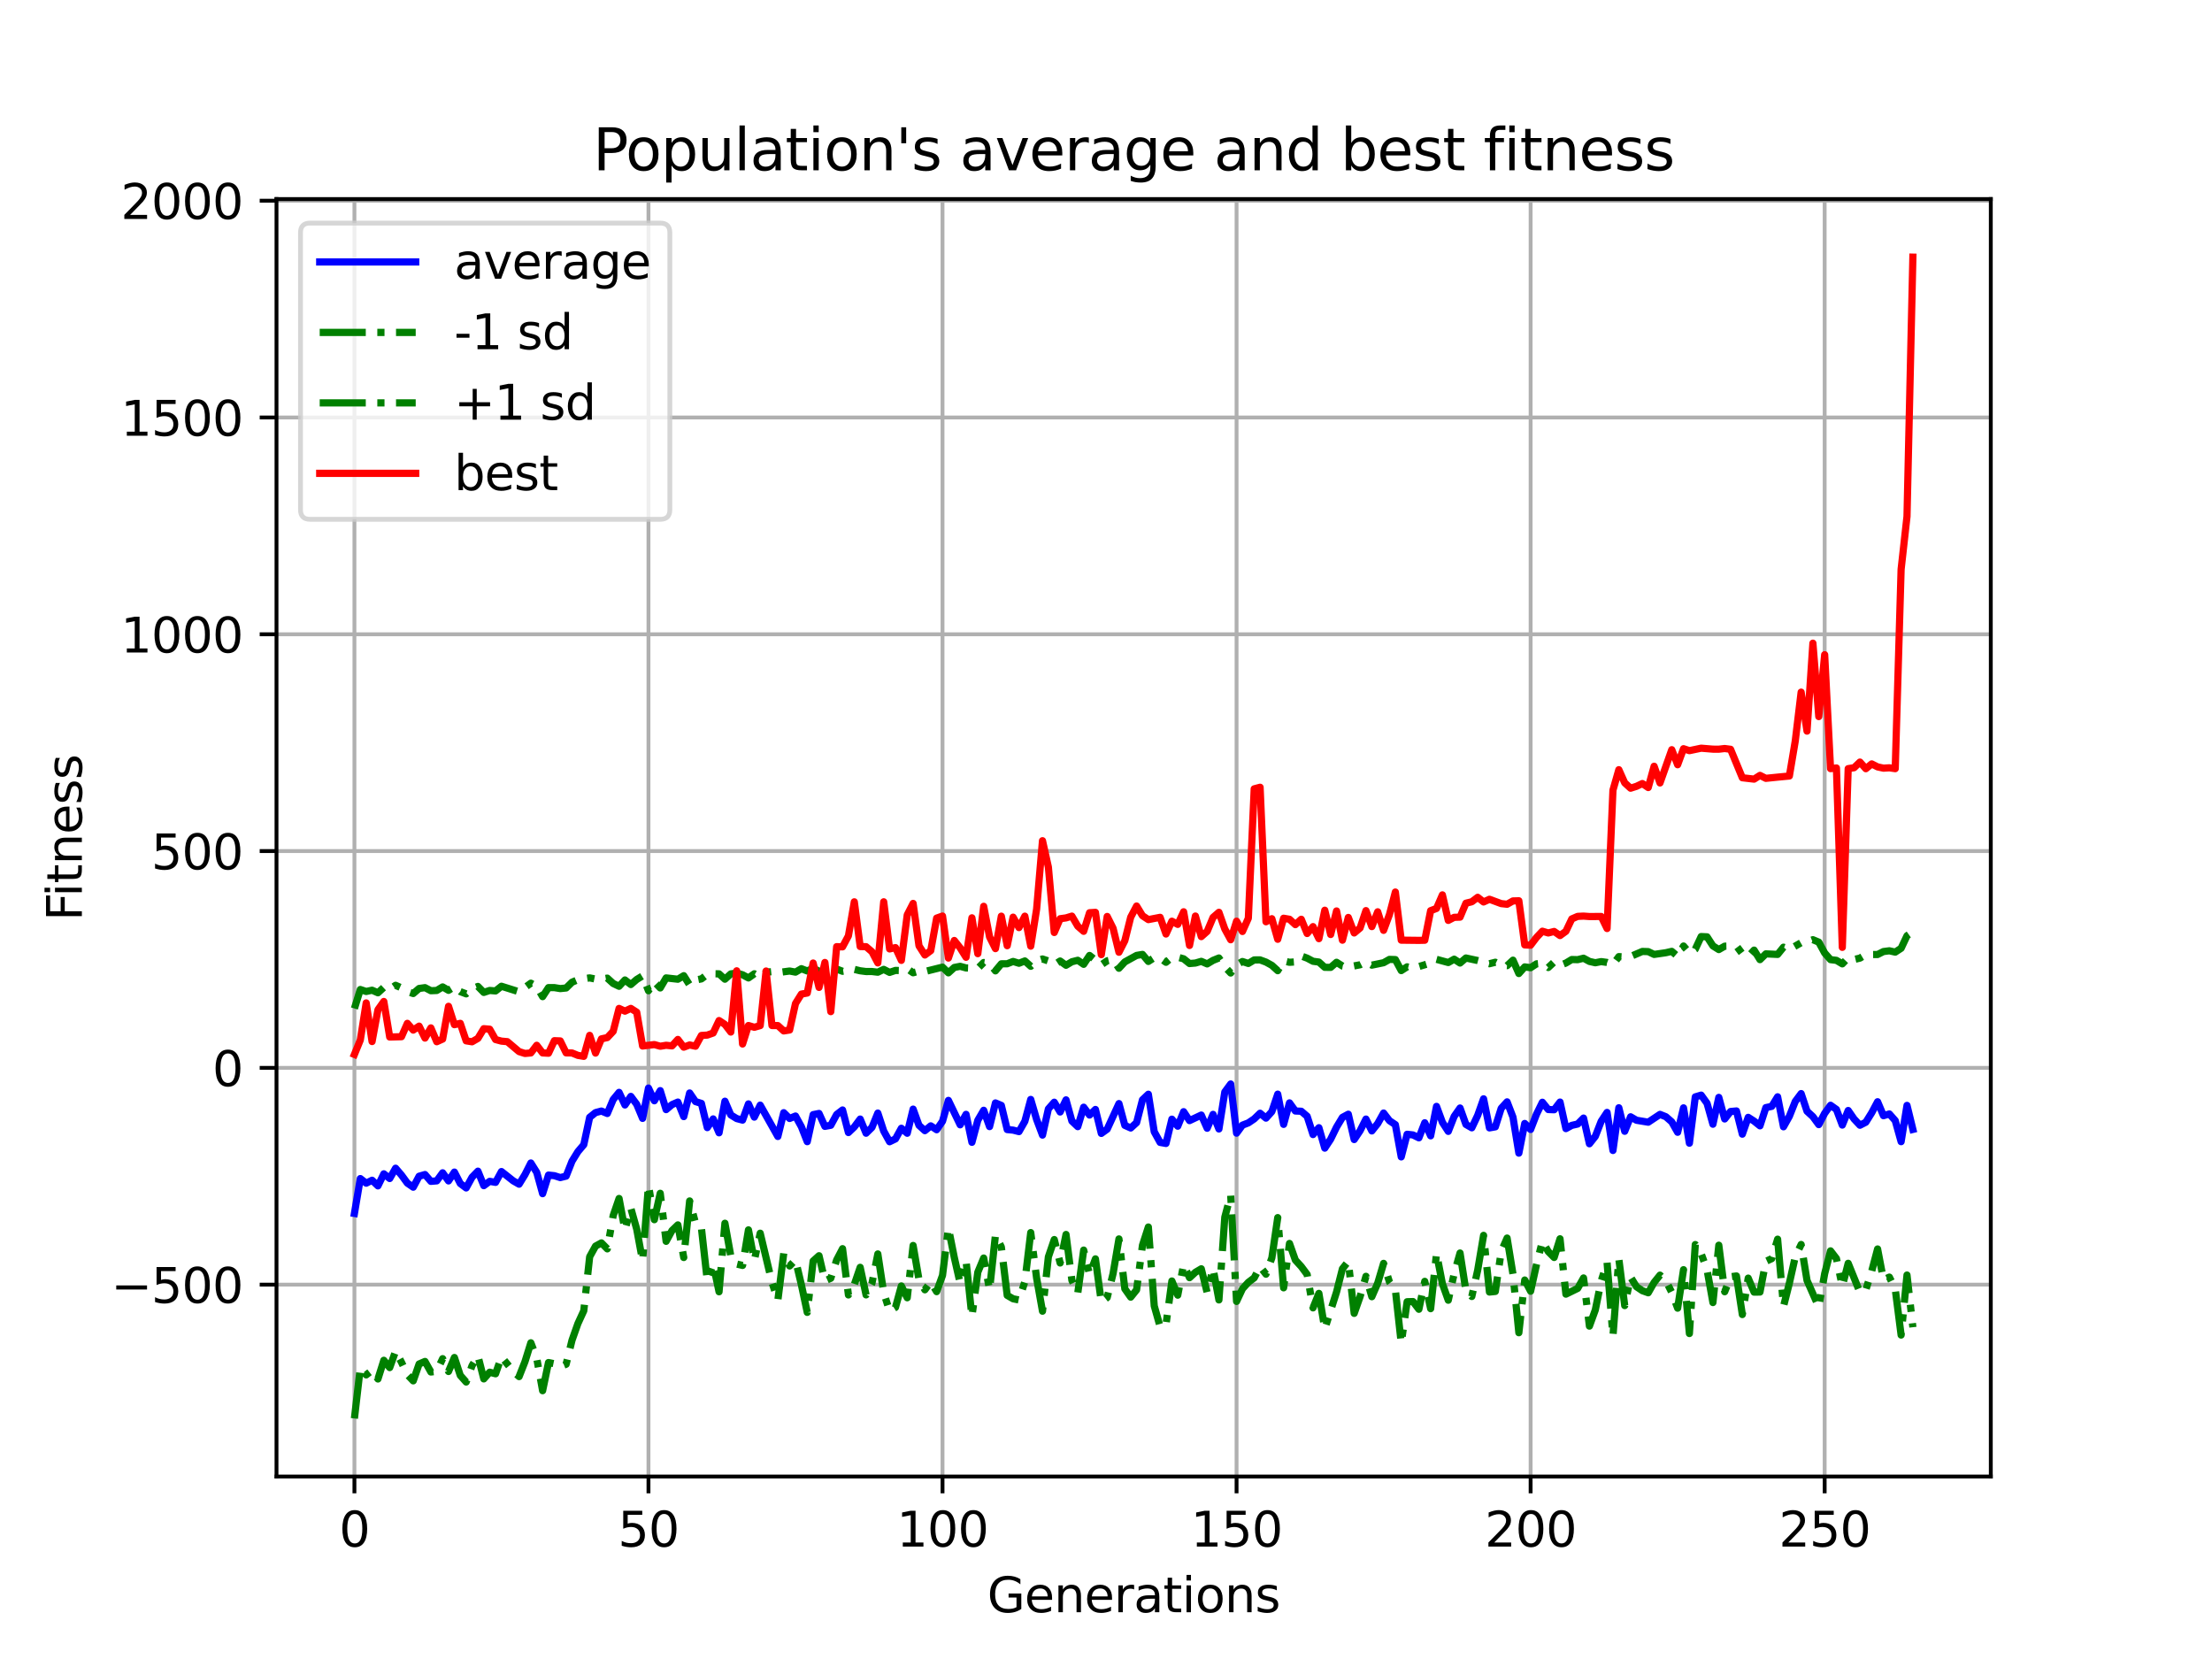 <?xml version="1.0" encoding="utf-8" standalone="no"?>
<!DOCTYPE svg PUBLIC "-//W3C//DTD SVG 1.1//EN"
  "http://www.w3.org/Graphics/SVG/1.1/DTD/svg11.dtd">
<svg height="345.6pt" version="1.1" viewBox="0 0 460.8 345.6" width="460.8pt" xmlns="http://www.w3.org/2000/svg" xmlns:xlink="http://www.w3.org/1999/xlink">
 <defs>
  <style type="text/css">*{stroke-linecap:butt;stroke-linejoin:round;}</style>
 </defs>
 <g id="figure_1">
  <g id="patch_1">
   <path d="M 0 345.6 
L 460.8 345.6 
L 460.8 0 
L 0 0 
z
" style="fill:#ffffff;"/>
  </g>
  <g id="axes_1">
   <g id="patch_2">
    <path d="M 57.6 307.584 
L 414.72 307.584 
L 414.72 41.472 
L 57.6 41.472 
z
" style="fill:#ffffff;"/>
   </g>
   <g id="matplotlib.axis_1">
    <g id="xtick_1">
     <g id="line2d_1">
      <path clip-path="url(#p2824f20b17)" d="M 73.833 307.584 
L 73.833 41.472 
" style="fill:none;stroke:#b0b0b0;stroke-linecap:square;stroke-width:0.8;"/>
     </g>
     <g id="line2d_2">
      <defs>
       <path d="M 0 0 
L 0 3.5 
" id="m025b36f9fd" style="stroke:#000000;stroke-width:0.8;"/>
      </defs>
      <g>
       <use style="stroke:#000000;stroke-width:0.8;" x="73.833" xlink:href="#m025b36f9fd" y="307.584"/>
      </g>
     </g>
     <g id="text_1">
      <!-- 0 -->
      <g transform="translate(70.651 322.182)scale(0.1 -0.1)">
       <defs>
        <path d="M 2034 4250 
Q 1547 4250 1301 3770 
Q 1056 3291 1056 2328 
Q 1056 1369 1301 889 
Q 1547 409 2034 409 
Q 2525 409 2770 889 
Q 3016 1369 3016 2328 
Q 3016 3291 2770 3770 
Q 2525 4250 2034 4250 
z
M 2034 4750 
Q 2819 4750 3233 4129 
Q 3647 3509 3647 2328 
Q 3647 1150 3233 529 
Q 2819 -91 2034 -91 
Q 1250 -91 836 529 
Q 422 1150 422 2328 
Q 422 3509 836 4129 
Q 1250 4750 2034 4750 
z
" id="DejaVuSans-30" transform="scale(0.016)"/>
       </defs>
       <use xlink:href="#DejaVuSans-30"/>
      </g>
     </g>
    </g>
    <g id="xtick_2">
     <g id="line2d_3">
      <path clip-path="url(#p2824f20b17)" d="M 135.088 307.584 
L 135.088 41.472 
" style="fill:none;stroke:#b0b0b0;stroke-linecap:square;stroke-width:0.8;"/>
     </g>
     <g id="line2d_4">
      <g>
       <use style="stroke:#000000;stroke-width:0.8;" x="135.088" xlink:href="#m025b36f9fd" y="307.584"/>
      </g>
     </g>
     <g id="text_2">
      <!-- 50 -->
      <g transform="translate(128.726 322.182)scale(0.1 -0.1)">
       <defs>
        <path d="M 691 4666 
L 3169 4666 
L 3169 4134 
L 1269 4134 
L 1269 2991 
Q 1406 3038 1543 3061 
Q 1681 3084 1819 3084 
Q 2600 3084 3056 2656 
Q 3513 2228 3513 1497 
Q 3513 744 3044 326 
Q 2575 -91 1722 -91 
Q 1428 -91 1123 -41 
Q 819 9 494 109 
L 494 744 
Q 775 591 1075 516 
Q 1375 441 1709 441 
Q 2250 441 2565 725 
Q 2881 1009 2881 1497 
Q 2881 1984 2565 2268 
Q 2250 2553 1709 2553 
Q 1456 2553 1204 2497 
Q 953 2441 691 2322 
L 691 4666 
z
" id="DejaVuSans-35" transform="scale(0.016)"/>
       </defs>
       <use xlink:href="#DejaVuSans-35"/>
       <use x="63.623" xlink:href="#DejaVuSans-30"/>
      </g>
     </g>
    </g>
    <g id="xtick_3">
     <g id="line2d_5">
      <path clip-path="url(#p2824f20b17)" d="M 196.344 307.584 
L 196.344 41.472 
" style="fill:none;stroke:#b0b0b0;stroke-linecap:square;stroke-width:0.8;"/>
     </g>
     <g id="line2d_6">
      <g>
       <use style="stroke:#000000;stroke-width:0.8;" x="196.344" xlink:href="#m025b36f9fd" y="307.584"/>
      </g>
     </g>
     <g id="text_3">
      <!-- 100 -->
      <g transform="translate(186.8 322.182)scale(0.1 -0.1)">
       <defs>
        <path d="M 794 531 
L 1825 531 
L 1825 4091 
L 703 3866 
L 703 4441 
L 1819 4666 
L 2450 4666 
L 2450 531 
L 3481 531 
L 3481 0 
L 794 0 
L 794 531 
z
" id="DejaVuSans-31" transform="scale(0.016)"/>
       </defs>
       <use xlink:href="#DejaVuSans-31"/>
       <use x="63.623" xlink:href="#DejaVuSans-30"/>
       <use x="127.246" xlink:href="#DejaVuSans-30"/>
      </g>
     </g>
    </g>
    <g id="xtick_4">
     <g id="line2d_7">
      <path clip-path="url(#p2824f20b17)" d="M 257.599 307.584 
L 257.599 41.472 
" style="fill:none;stroke:#b0b0b0;stroke-linecap:square;stroke-width:0.8;"/>
     </g>
     <g id="line2d_8">
      <g>
       <use style="stroke:#000000;stroke-width:0.8;" x="257.599" xlink:href="#m025b36f9fd" y="307.584"/>
      </g>
     </g>
     <g id="text_4">
      <!-- 150 -->
      <g transform="translate(248.056 322.182)scale(0.1 -0.1)">
       <use xlink:href="#DejaVuSans-31"/>
       <use x="63.623" xlink:href="#DejaVuSans-35"/>
       <use x="127.246" xlink:href="#DejaVuSans-30"/>
      </g>
     </g>
    </g>
    <g id="xtick_5">
     <g id="line2d_9">
      <path clip-path="url(#p2824f20b17)" d="M 318.855 307.584 
L 318.855 41.472 
" style="fill:none;stroke:#b0b0b0;stroke-linecap:square;stroke-width:0.8;"/>
     </g>
     <g id="line2d_10">
      <g>
       <use style="stroke:#000000;stroke-width:0.8;" x="318.855" xlink:href="#m025b36f9fd" y="307.584"/>
      </g>
     </g>
     <g id="text_5">
      <!-- 200 -->
      <g transform="translate(309.311 322.182)scale(0.1 -0.1)">
       <defs>
        <path d="M 1228 531 
L 3431 531 
L 3431 0 
L 469 0 
L 469 531 
Q 828 903 1448 1529 
Q 2069 2156 2228 2338 
Q 2531 2678 2651 2914 
Q 2772 3150 2772 3378 
Q 2772 3750 2511 3984 
Q 2250 4219 1831 4219 
Q 1534 4219 1204 4116 
Q 875 4013 500 3803 
L 500 4441 
Q 881 4594 1212 4672 
Q 1544 4750 1819 4750 
Q 2544 4750 2975 4387 
Q 3406 4025 3406 3419 
Q 3406 3131 3298 2873 
Q 3191 2616 2906 2266 
Q 2828 2175 2409 1742 
Q 1991 1309 1228 531 
z
" id="DejaVuSans-32" transform="scale(0.016)"/>
       </defs>
       <use xlink:href="#DejaVuSans-32"/>
       <use x="63.623" xlink:href="#DejaVuSans-30"/>
       <use x="127.246" xlink:href="#DejaVuSans-30"/>
      </g>
     </g>
    </g>
    <g id="xtick_6">
     <g id="line2d_11">
      <path clip-path="url(#p2824f20b17)" d="M 380.111 307.584 
L 380.111 41.472 
" style="fill:none;stroke:#b0b0b0;stroke-linecap:square;stroke-width:0.8;"/>
     </g>
     <g id="line2d_12">
      <g>
       <use style="stroke:#000000;stroke-width:0.8;" x="380.111" xlink:href="#m025b36f9fd" y="307.584"/>
      </g>
     </g>
     <g id="text_6">
      <!-- 250 -->
      <g transform="translate(370.567 322.182)scale(0.1 -0.1)">
       <use xlink:href="#DejaVuSans-32"/>
       <use x="63.623" xlink:href="#DejaVuSans-35"/>
       <use x="127.246" xlink:href="#DejaVuSans-30"/>
      </g>
     </g>
    </g>
    <g id="text_7">
     <!-- Generations -->
     <g transform="translate(205.662 335.861)scale(0.1 -0.1)">
      <defs>
       <path d="M 3809 666 
L 3809 1919 
L 2778 1919 
L 2778 2438 
L 4434 2438 
L 4434 434 
Q 4069 175 3628 42 
Q 3188 -91 2688 -91 
Q 1594 -91 976 548 
Q 359 1188 359 2328 
Q 359 3472 976 4111 
Q 1594 4750 2688 4750 
Q 3144 4750 3555 4637 
Q 3966 4525 4313 4306 
L 4313 3634 
Q 3963 3931 3569 4081 
Q 3175 4231 2741 4231 
Q 1884 4231 1454 3753 
Q 1025 3275 1025 2328 
Q 1025 1384 1454 906 
Q 1884 428 2741 428 
Q 3075 428 3337 486 
Q 3600 544 3809 666 
z
" id="DejaVuSans-47" transform="scale(0.016)"/>
       <path d="M 3597 1894 
L 3597 1613 
L 953 1613 
Q 991 1019 1311 708 
Q 1631 397 2203 397 
Q 2534 397 2845 478 
Q 3156 559 3463 722 
L 3463 178 
Q 3153 47 2828 -22 
Q 2503 -91 2169 -91 
Q 1331 -91 842 396 
Q 353 884 353 1716 
Q 353 2575 817 3079 
Q 1281 3584 2069 3584 
Q 2775 3584 3186 3129 
Q 3597 2675 3597 1894 
z
M 3022 2063 
Q 3016 2534 2758 2815 
Q 2500 3097 2075 3097 
Q 1594 3097 1305 2825 
Q 1016 2553 972 2059 
L 3022 2063 
z
" id="DejaVuSans-65" transform="scale(0.016)"/>
       <path d="M 3513 2113 
L 3513 0 
L 2938 0 
L 2938 2094 
Q 2938 2591 2744 2837 
Q 2550 3084 2163 3084 
Q 1697 3084 1428 2787 
Q 1159 2491 1159 1978 
L 1159 0 
L 581 0 
L 581 3500 
L 1159 3500 
L 1159 2956 
Q 1366 3272 1645 3428 
Q 1925 3584 2291 3584 
Q 2894 3584 3203 3211 
Q 3513 2838 3513 2113 
z
" id="DejaVuSans-6e" transform="scale(0.016)"/>
       <path d="M 2631 2963 
Q 2534 3019 2420 3045 
Q 2306 3072 2169 3072 
Q 1681 3072 1420 2755 
Q 1159 2438 1159 1844 
L 1159 0 
L 581 0 
L 581 3500 
L 1159 3500 
L 1159 2956 
Q 1341 3275 1631 3429 
Q 1922 3584 2338 3584 
Q 2397 3584 2469 3576 
Q 2541 3569 2628 3553 
L 2631 2963 
z
" id="DejaVuSans-72" transform="scale(0.016)"/>
       <path d="M 2194 1759 
Q 1497 1759 1228 1600 
Q 959 1441 959 1056 
Q 959 750 1161 570 
Q 1363 391 1709 391 
Q 2188 391 2477 730 
Q 2766 1069 2766 1631 
L 2766 1759 
L 2194 1759 
z
M 3341 1997 
L 3341 0 
L 2766 0 
L 2766 531 
Q 2569 213 2275 61 
Q 1981 -91 1556 -91 
Q 1019 -91 701 211 
Q 384 513 384 1019 
Q 384 1609 779 1909 
Q 1175 2209 1959 2209 
L 2766 2209 
L 2766 2266 
Q 2766 2663 2505 2880 
Q 2244 3097 1772 3097 
Q 1472 3097 1187 3025 
Q 903 2953 641 2809 
L 641 3341 
Q 956 3463 1253 3523 
Q 1550 3584 1831 3584 
Q 2591 3584 2966 3190 
Q 3341 2797 3341 1997 
z
" id="DejaVuSans-61" transform="scale(0.016)"/>
       <path d="M 1172 4494 
L 1172 3500 
L 2356 3500 
L 2356 3053 
L 1172 3053 
L 1172 1153 
Q 1172 725 1289 603 
Q 1406 481 1766 481 
L 2356 481 
L 2356 0 
L 1766 0 
Q 1100 0 847 248 
Q 594 497 594 1153 
L 594 3053 
L 172 3053 
L 172 3500 
L 594 3500 
L 594 4494 
L 1172 4494 
z
" id="DejaVuSans-74" transform="scale(0.016)"/>
       <path d="M 603 3500 
L 1178 3500 
L 1178 0 
L 603 0 
L 603 3500 
z
M 603 4863 
L 1178 4863 
L 1178 4134 
L 603 4134 
L 603 4863 
z
" id="DejaVuSans-69" transform="scale(0.016)"/>
       <path d="M 1959 3097 
Q 1497 3097 1228 2736 
Q 959 2375 959 1747 
Q 959 1119 1226 758 
Q 1494 397 1959 397 
Q 2419 397 2687 759 
Q 2956 1122 2956 1747 
Q 2956 2369 2687 2733 
Q 2419 3097 1959 3097 
z
M 1959 3584 
Q 2709 3584 3137 3096 
Q 3566 2609 3566 1747 
Q 3566 888 3137 398 
Q 2709 -91 1959 -91 
Q 1206 -91 779 398 
Q 353 888 353 1747 
Q 353 2609 779 3096 
Q 1206 3584 1959 3584 
z
" id="DejaVuSans-6f" transform="scale(0.016)"/>
       <path d="M 2834 3397 
L 2834 2853 
Q 2591 2978 2328 3040 
Q 2066 3103 1784 3103 
Q 1356 3103 1142 2972 
Q 928 2841 928 2578 
Q 928 2378 1081 2264 
Q 1234 2150 1697 2047 
L 1894 2003 
Q 2506 1872 2764 1633 
Q 3022 1394 3022 966 
Q 3022 478 2636 193 
Q 2250 -91 1575 -91 
Q 1294 -91 989 -36 
Q 684 19 347 128 
L 347 722 
Q 666 556 975 473 
Q 1284 391 1588 391 
Q 1994 391 2212 530 
Q 2431 669 2431 922 
Q 2431 1156 2273 1281 
Q 2116 1406 1581 1522 
L 1381 1569 
Q 847 1681 609 1914 
Q 372 2147 372 2553 
Q 372 3047 722 3315 
Q 1072 3584 1716 3584 
Q 2034 3584 2315 3537 
Q 2597 3491 2834 3397 
z
" id="DejaVuSans-73" transform="scale(0.016)"/>
      </defs>
      <use xlink:href="#DejaVuSans-47"/>
      <use x="77.49" xlink:href="#DejaVuSans-65"/>
      <use x="139.014" xlink:href="#DejaVuSans-6e"/>
      <use x="202.393" xlink:href="#DejaVuSans-65"/>
      <use x="263.916" xlink:href="#DejaVuSans-72"/>
      <use x="305.029" xlink:href="#DejaVuSans-61"/>
      <use x="366.309" xlink:href="#DejaVuSans-74"/>
      <use x="405.518" xlink:href="#DejaVuSans-69"/>
      <use x="433.301" xlink:href="#DejaVuSans-6f"/>
      <use x="494.482" xlink:href="#DejaVuSans-6e"/>
      <use x="557.861" xlink:href="#DejaVuSans-73"/>
     </g>
    </g>
   </g>
   <g id="matplotlib.axis_2">
    <g id="ytick_1">
     <g id="line2d_13">
      <path clip-path="url(#p2824f20b17)" d="M 57.6 267.613 
L 414.72 267.613 
" style="fill:none;stroke:#b0b0b0;stroke-linecap:square;stroke-width:0.8;"/>
     </g>
     <g id="line2d_14">
      <defs>
       <path d="M 0 0 
L -3.5 0 
" id="mfd33db4867" style="stroke:#000000;stroke-width:0.8;"/>
      </defs>
      <g>
       <use style="stroke:#000000;stroke-width:0.8;" x="57.6" xlink:href="#mfd33db4867" y="267.613"/>
      </g>
     </g>
     <g id="text_8">
      <!-- −500 -->
      <g transform="translate(23.133 271.413)scale(0.1 -0.1)">
       <defs>
        <path d="M 678 2272 
L 4684 2272 
L 4684 1741 
L 678 1741 
L 678 2272 
z
" id="DejaVuSans-2212" transform="scale(0.016)"/>
       </defs>
       <use xlink:href="#DejaVuSans-2212"/>
       <use x="83.789" xlink:href="#DejaVuSans-35"/>
       <use x="147.412" xlink:href="#DejaVuSans-30"/>
       <use x="211.035" xlink:href="#DejaVuSans-30"/>
      </g>
     </g>
    </g>
    <g id="ytick_2">
     <g id="line2d_15">
      <path clip-path="url(#p2824f20b17)" d="M 57.6 222.453 
L 414.72 222.453 
" style="fill:none;stroke:#b0b0b0;stroke-linecap:square;stroke-width:0.8;"/>
     </g>
     <g id="line2d_16">
      <g>
       <use style="stroke:#000000;stroke-width:0.8;" x="57.6" xlink:href="#mfd33db4867" y="222.453"/>
      </g>
     </g>
     <g id="text_9">
      <!-- 0 -->
      <g transform="translate(44.237 226.252)scale(0.1 -0.1)">
       <use xlink:href="#DejaVuSans-30"/>
      </g>
     </g>
    </g>
    <g id="ytick_3">
     <g id="line2d_17">
      <path clip-path="url(#p2824f20b17)" d="M 57.6 177.292 
L 414.72 177.292 
" style="fill:none;stroke:#b0b0b0;stroke-linecap:square;stroke-width:0.8;"/>
     </g>
     <g id="line2d_18">
      <g>
       <use style="stroke:#000000;stroke-width:0.8;" x="57.6" xlink:href="#mfd33db4867" y="177.292"/>
      </g>
     </g>
     <g id="text_10">
      <!-- 500 -->
      <g transform="translate(31.512 181.092)scale(0.1 -0.1)">
       <use xlink:href="#DejaVuSans-35"/>
       <use x="63.623" xlink:href="#DejaVuSans-30"/>
       <use x="127.246" xlink:href="#DejaVuSans-30"/>
      </g>
     </g>
    </g>
    <g id="ytick_4">
     <g id="line2d_19">
      <path clip-path="url(#p2824f20b17)" d="M 57.6 132.132 
L 414.72 132.132 
" style="fill:none;stroke:#b0b0b0;stroke-linecap:square;stroke-width:0.8;"/>
     </g>
     <g id="line2d_20">
      <g>
       <use style="stroke:#000000;stroke-width:0.8;" x="57.6" xlink:href="#mfd33db4867" y="132.132"/>
      </g>
     </g>
     <g id="text_11">
      <!-- 1000 -->
      <g transform="translate(25.15 135.931)scale(0.1 -0.1)">
       <use xlink:href="#DejaVuSans-31"/>
       <use x="63.623" xlink:href="#DejaVuSans-30"/>
       <use x="127.246" xlink:href="#DejaVuSans-30"/>
       <use x="190.869" xlink:href="#DejaVuSans-30"/>
      </g>
     </g>
    </g>
    <g id="ytick_5">
     <g id="line2d_21">
      <path clip-path="url(#p2824f20b17)" d="M 57.6 86.971 
L 414.72 86.971 
" style="fill:none;stroke:#b0b0b0;stroke-linecap:square;stroke-width:0.8;"/>
     </g>
     <g id="line2d_22">
      <g>
       <use style="stroke:#000000;stroke-width:0.8;" x="57.6" xlink:href="#mfd33db4867" y="86.971"/>
      </g>
     </g>
     <g id="text_12">
      <!-- 1500 -->
      <g transform="translate(25.15 90.77)scale(0.1 -0.1)">
       <use xlink:href="#DejaVuSans-31"/>
       <use x="63.623" xlink:href="#DejaVuSans-35"/>
       <use x="127.246" xlink:href="#DejaVuSans-30"/>
       <use x="190.869" xlink:href="#DejaVuSans-30"/>
      </g>
     </g>
    </g>
    <g id="ytick_6">
     <g id="line2d_23">
      <path clip-path="url(#p2824f20b17)" d="M 57.6 41.811 
L 414.72 41.811 
" style="fill:none;stroke:#b0b0b0;stroke-linecap:square;stroke-width:0.8;"/>
     </g>
     <g id="line2d_24">
      <g>
       <use style="stroke:#000000;stroke-width:0.8;" x="57.6" xlink:href="#mfd33db4867" y="41.811"/>
      </g>
     </g>
     <g id="text_13">
      <!-- 2000 -->
      <g transform="translate(25.15 45.61)scale(0.1 -0.1)">
       <use xlink:href="#DejaVuSans-32"/>
       <use x="63.623" xlink:href="#DejaVuSans-30"/>
       <use x="127.246" xlink:href="#DejaVuSans-30"/>
       <use x="190.869" xlink:href="#DejaVuSans-30"/>
      </g>
     </g>
    </g>
    <g id="text_14">
     <!-- Fitness -->
     <g transform="translate(17.053 191.845)rotate(-90)scale(0.1 -0.1)">
      <defs>
       <path d="M 628 4666 
L 3309 4666 
L 3309 4134 
L 1259 4134 
L 1259 2759 
L 3109 2759 
L 3109 2228 
L 1259 2228 
L 1259 0 
L 628 0 
L 628 4666 
z
" id="DejaVuSans-46" transform="scale(0.016)"/>
      </defs>
      <use xlink:href="#DejaVuSans-46"/>
      <use x="50.27" xlink:href="#DejaVuSans-69"/>
      <use x="78.053" xlink:href="#DejaVuSans-74"/>
      <use x="117.262" xlink:href="#DejaVuSans-6e"/>
      <use x="180.641" xlink:href="#DejaVuSans-65"/>
      <use x="242.164" xlink:href="#DejaVuSans-73"/>
      <use x="294.264" xlink:href="#DejaVuSans-73"/>
     </g>
    </g>
   </g>
   <g id="line2d_25">
    <path clip-path="url(#p2824f20b17)" d="M 73.833 252.788 
L 75.058 245.517 
L 76.283 246.479 
L 77.508 245.868 
L 78.733 247.041 
L 79.958 244.53 
L 81.183 245.507 
L 82.409 243.362 
L 83.634 244.79 
L 84.859 246.465 
L 86.084 247.314 
L 87.309 245.03 
L 88.534 244.679 
L 89.759 246.099 
L 90.984 245.996 
L 92.209 244.314 
L 93.435 246.006 
L 94.66 244.166 
L 95.885 246.548 
L 97.11 247.47 
L 98.335 245.239 
L 99.56 243.978 
L 100.785 246.995 
L 102.01 246.093 
L 103.235 246.308 
L 104.461 244.055 
L 106.911 245.991 
L 108.136 246.689 
L 109.361 244.693 
L 110.586 242.271 
L 111.811 244.227 
L 113.036 248.663 
L 114.261 244.79 
L 115.487 244.919 
L 116.712 245.312 
L 117.937 245.006 
L 119.162 241.899 
L 120.387 239.909 
L 121.612 238.459 
L 122.837 232.758 
L 124.062 231.773 
L 125.287 231.452 
L 126.513 231.962 
L 127.738 229.053 
L 128.963 227.562 
L 130.188 230.188 
L 131.413 228.4 
L 132.638 230.045 
L 133.863 232.981 
L 135.088 226.663 
L 136.313 229.31 
L 137.539 227.197 
L 138.764 231.153 
L 139.989 230.116 
L 141.214 229.58 
L 142.439 232.609 
L 143.664 227.687 
L 144.889 229.48 
L 146.114 229.858 
L 147.339 234.902 
L 148.565 233.09 
L 149.79 235.986 
L 151.015 229.405 
L 152.24 232.261 
L 153.465 233.018 
L 154.69 233.338 
L 155.915 229.963 
L 157.14 232.717 
L 158.365 230.222 
L 162.041 236.748 
L 163.266 231.792 
L 164.491 233.002 
L 165.716 232.489 
L 166.941 234.717 
L 168.166 237.831 
L 169.391 232.203 
L 170.617 231.952 
L 171.842 234.643 
L 173.067 234.418 
L 174.292 232.168 
L 175.517 231.227 
L 176.742 235.93 
L 177.967 234.762 
L 179.192 233.12 
L 180.417 236.07 
L 181.643 234.864 
L 182.868 231.873 
L 184.093 235.62 
L 185.318 237.845 
L 186.543 237.256 
L 187.768 235.038 
L 188.993 236.076 
L 190.218 231.051 
L 191.443 234.43 
L 192.669 235.537 
L 193.894 234.536 
L 195.119 235.343 
L 196.344 233.576 
L 197.569 229.232 
L 200.019 234.32 
L 201.244 232.14 
L 202.469 237.964 
L 203.695 233.378 
L 204.92 231.292 
L 206.145 234.691 
L 207.37 229.762 
L 208.595 230.276 
L 209.82 235.309 
L 211.045 235.424 
L 212.27 235.736 
L 213.495 233.59 
L 214.721 229.032 
L 215.946 233.212 
L 217.171 236.461 
L 218.396 231.001 
L 219.621 229.614 
L 220.846 231.649 
L 222.071 229.123 
L 223.296 233.537 
L 224.521 234.7 
L 225.747 230.65 
L 226.972 232.289 
L 228.197 231.12 
L 229.422 236.111 
L 230.647 235.226 
L 233.097 229.897 
L 234.322 234.433 
L 235.547 234.982 
L 236.773 233.863 
L 237.998 229.111 
L 239.223 227.947 
L 240.448 235.768 
L 241.673 237.985 
L 242.898 238.202 
L 244.123 233.143 
L 245.348 234.61 
L 246.573 231.584 
L 247.799 233.445 
L 250.249 232.288 
L 251.474 235.034 
L 252.699 232.144 
L 253.924 235.184 
L 255.149 227.48 
L 256.374 225.816 
L 257.599 236.06 
L 258.825 234.389 
L 260.05 233.918 
L 261.275 233.086 
L 262.5 231.906 
L 263.725 232.928 
L 264.95 231.571 
L 266.175 227.931 
L 267.4 234.227 
L 268.625 229.748 
L 269.851 231.441 
L 271.076 231.493 
L 272.301 232.543 
L 273.526 236.352 
L 274.751 234.924 
L 275.976 239.176 
L 277.201 237.313 
L 278.426 234.801 
L 279.651 232.772 
L 280.877 232.111 
L 282.102 237.388 
L 283.327 235.555 
L 284.552 233.123 
L 285.777 235.593 
L 287.002 234.056 
L 288.227 231.866 
L 289.452 233.462 
L 290.677 234.281 
L 291.903 241.001 
L 293.128 236.289 
L 294.353 236.429 
L 295.578 237.033 
L 296.803 233.893 
L 298.028 236.615 
L 299.253 230.479 
L 300.478 233.801 
L 301.703 235.687 
L 302.929 232.567 
L 304.154 230.82 
L 305.379 234.24 
L 306.604 234.944 
L 307.829 232.349 
L 309.054 228.904 
L 310.279 234.959 
L 311.504 234.742 
L 312.729 230.879 
L 313.955 229.536 
L 315.18 232.725 
L 316.405 240.217 
L 317.63 234.038 
L 318.855 235.287 
L 320.08 232.116 
L 321.305 229.619 
L 322.53 231.135 
L 323.755 231.181 
L 324.981 229.581 
L 326.206 235.108 
L 327.431 234.434 
L 328.656 234.157 
L 329.881 232.918 
L 331.106 238.268 
L 332.331 236.723 
L 333.556 233.588 
L 334.781 231.737 
L 336.007 239.664 
L 337.232 230.769 
L 338.457 235.668 
L 339.682 232.65 
L 340.907 233.368 
L 343.357 233.774 
L 345.807 232.146 
L 347.033 232.635 
L 348.258 233.709 
L 349.483 235.875 
L 350.708 230.787 
L 351.933 238.147 
L 353.158 228.499 
L 354.383 228.135 
L 355.608 229.834 
L 356.833 234.195 
L 358.059 228.607 
L 359.284 233.101 
L 360.509 231.545 
L 361.734 231.432 
L 362.959 236.266 
L 364.184 232.762 
L 365.409 233.55 
L 366.634 234.533 
L 367.859 230.738 
L 369.085 230.479 
L 370.31 228.484 
L 371.535 234.734 
L 372.76 232.543 
L 373.985 229.455 
L 375.21 227.814 
L 376.435 231.49 
L 377.66 232.616 
L 378.885 234.278 
L 380.111 231.925 
L 381.336 230.245 
L 382.561 231.117 
L 383.786 234.374 
L 385.011 231.337 
L 386.236 233.101 
L 387.461 234.408 
L 388.686 233.778 
L 389.911 231.81 
L 391.137 229.513 
L 392.362 232.418 
L 393.587 232.057 
L 394.812 233.44 
L 396.037 237.831 
L 397.262 230.275 
L 398.487 235.278 
L 398.487 235.278 
" style="fill:none;stroke:#0000ff;stroke-linecap:square;stroke-width:1.5;"/>
   </g>
   <g id="line2d_26">
    <path clip-path="url(#p2824f20b17)" d="M 73.833 295.488 
L 75.058 284.9 
L 76.283 286.414 
L 77.508 285.458 
L 78.733 287.267 
L 79.958 283.374 
L 81.183 284.897 
L 82.409 281.47 
L 83.634 283.783 
L 84.859 286.371 
L 86.084 287.658 
L 87.309 284.144 
L 88.534 283.614 
L 89.759 285.813 
L 90.984 285.66 
L 92.209 283.034 
L 93.435 285.706 
L 94.66 282.792 
L 95.885 286.525 
L 97.11 287.9 
L 98.335 284.493 
L 99.56 282.463 
L 100.785 287.251 
L 102.01 285.856 
L 103.235 286.184 
L 104.461 282.659 
L 106.911 285.658 
L 108.136 286.771 
L 109.361 283.662 
L 110.586 279.726 
L 111.811 282.95 
L 113.036 289.708 
L 114.261 283.842 
L 115.487 284.097 
L 116.712 284.683 
L 117.937 284.196 
L 119.162 279.187 
L 120.387 275.727 
L 121.612 273.056 
L 122.837 261.803 
L 124.062 259.59 
L 125.287 258.917 
L 126.513 260.162 
L 127.738 253.231 
L 128.963 249.663 
L 130.188 256.23 
L 131.413 251.702 
L 132.638 256.049 
L 133.863 262.674 
L 135.088 246.937 
L 136.313 254.087 
L 137.539 248.584 
L 138.764 258.59 
L 139.989 256.346 
L 141.214 255.168 
L 142.439 261.964 
L 143.664 250.178 
L 144.889 254.797 
L 146.114 255.793 
L 147.339 266.802 
L 148.565 263.327 
L 149.79 269.1 
L 151.015 254.824 
L 152.24 261.639 
L 153.465 263.322 
L 154.69 263.613 
L 155.915 256.205 
L 157.14 262.582 
L 158.365 256.899 
L 160.816 267.152 
L 162.041 270.885 
L 163.266 261.096 
L 164.491 263.724 
L 165.716 262.464 
L 166.941 267.639 
L 168.166 273.393 
L 169.391 262.697 
L 170.617 261.59 
L 171.842 266.83 
L 173.067 266.289 
L 174.292 262.467 
L 175.517 260.12 
L 176.742 269.762 
L 177.967 267.587 
L 179.192 264.007 
L 180.417 269.749 
L 181.643 267.343 
L 182.868 261.219 
L 184.093 269.301 
L 185.318 273.121 
L 186.543 272.358 
L 187.768 267.886 
L 188.993 270.347 
L 190.218 259.455 
L 191.443 266.564 
L 192.669 268.688 
L 193.894 267.029 
L 195.119 269.073 
L 196.344 265.682 
L 197.569 255.804 
L 198.794 261.939 
L 200.019 267.336 
L 201.244 262.641 
L 202.469 274.267 
L 203.695 265.023 
L 204.92 262.073 
L 206.145 268.686 
L 207.37 257.275 
L 208.595 259.771 
L 209.82 269.85 
L 211.045 270.56 
L 212.27 270.809 
L 213.495 266.994 
L 214.721 256.767 
L 215.946 266.257 
L 217.171 273.147 
L 218.396 261.82 
L 219.621 258.222 
L 220.846 263.104 
L 222.071 257.163 
L 223.296 266.722 
L 224.521 269.357 
L 225.747 260.415 
L 226.972 265.538 
L 228.197 262.245 
L 229.422 271.232 
L 230.647 270.301 
L 231.872 265.316 
L 233.097 258.089 
L 234.322 268.483 
L 235.547 270.219 
L 236.773 268.696 
L 237.998 259.402 
L 239.223 255.608 
L 240.448 272.038 
L 241.673 276.375 
L 242.898 275.941 
L 244.123 266.853 
L 245.348 269.807 
L 246.573 263.432 
L 247.799 266.167 
L 249.024 265.038 
L 250.249 264.312 
L 251.474 269.269 
L 252.699 264.224 
L 253.924 270.8 
L 255.149 253.558 
L 256.374 248.936 
L 257.599 271.109 
L 258.825 268.478 
L 260.05 267.129 
L 261.275 266.202 
L 262.5 263.846 
L 263.725 265.436 
L 264.95 262.044 
L 266.175 253.651 
L 267.4 268.276 
L 268.625 259.032 
L 269.851 262.501 
L 271.076 263.841 
L 272.301 265.486 
L 273.526 272.452 
L 274.751 269.435 
L 275.976 276.84 
L 278.426 269.142 
L 279.651 264.306 
L 280.877 262.77 
L 282.102 273.599 
L 283.327 270.126 
L 284.552 265.879 
L 285.777 270.129 
L 287.002 267.305 
L 288.227 263.181 
L 289.452 267.065 
L 290.677 268.665 
L 291.903 279.809 
L 293.128 271.172 
L 294.353 271.138 
L 295.578 272.744 
L 296.803 266.927 
L 298.028 272.621 
L 299.253 261.111 
L 300.478 267.428 
L 301.703 270.861 
L 302.929 265.32 
L 304.154 261.024 
L 305.379 268.912 
L 306.604 270.083 
L 307.829 264.6 
L 309.054 257.348 
L 310.279 269.155 
L 311.504 269.031 
L 312.729 260.714 
L 313.955 257.909 
L 315.18 265.428 
L 316.405 277.631 
L 317.63 266.652 
L 318.855 268.982 
L 320.08 263.444 
L 321.305 258.57 
L 322.53 260.722 
L 323.755 261.954 
L 324.981 258.06 
L 326.206 269.595 
L 328.656 268.398 
L 329.881 266.221 
L 331.106 276.256 
L 332.331 272.888 
L 333.556 266.856 
L 334.781 262.981 
L 336.007 278.373 
L 337.232 262.258 
L 338.457 271.977 
L 339.682 266.048 
L 340.907 268.047 
L 342.132 268.873 
L 343.357 269.308 
L 344.582 267.156 
L 345.807 265.634 
L 347.033 266.802 
L 348.258 269.233 
L 349.483 272.517 
L 350.708 264.5 
L 351.933 277.799 
L 353.158 259.262 
L 354.383 261.168 
L 355.608 264.511 
L 356.833 271.347 
L 358.059 259.398 
L 359.284 269.093 
L 360.509 265.972 
L 361.734 265.804 
L 362.959 273.843 
L 364.184 266.256 
L 365.409 269.173 
L 366.634 269.157 
L 367.859 262.769 
L 369.085 262.2 
L 370.31 258.144 
L 371.535 272.15 
L 372.76 267.301 
L 373.985 261.829 
L 375.21 259.248 
L 376.435 266.738 
L 378.885 272.289 
L 380.111 265.322 
L 381.336 260.579 
L 382.561 262.177 
L 383.786 267.958 
L 385.011 263.167 
L 387.461 269.223 
L 388.686 268.691 
L 389.911 264.802 
L 391.137 260.184 
L 392.362 266.611 
L 393.587 266.046 
L 394.812 268.536 
L 396.037 278.118 
L 397.262 265.614 
L 398.487 276.487 
L 398.487 276.487 
" style="fill:none;stroke:#008000;stroke-dasharray:9.6,2.4,1.5,2.4;stroke-dashoffset:0;stroke-width:1.5;"/>
   </g>
   <g id="line2d_27">
    <path clip-path="url(#p2824f20b17)" d="M 73.833 210.088 
L 75.058 206.133 
L 76.283 206.543 
L 77.508 206.278 
L 78.733 206.815 
L 79.958 205.687 
L 81.183 206.117 
L 82.409 205.253 
L 83.634 205.798 
L 84.859 206.559 
L 86.084 206.97 
L 87.309 205.916 
L 88.534 205.744 
L 89.759 206.386 
L 90.984 206.333 
L 92.209 205.593 
L 93.435 206.305 
L 94.66 205.54 
L 95.885 206.572 
L 97.11 207.039 
L 98.335 205.984 
L 99.56 205.493 
L 100.785 206.739 
L 102.01 206.331 
L 103.235 206.431 
L 104.461 205.451 
L 108.136 206.608 
L 110.586 204.817 
L 111.811 205.504 
L 113.036 207.618 
L 114.261 205.738 
L 115.487 205.74 
L 116.712 205.941 
L 117.937 205.816 
L 119.162 204.611 
L 120.387 204.091 
L 122.837 203.714 
L 124.062 203.956 
L 125.287 203.986 
L 126.513 203.762 
L 127.738 204.876 
L 128.963 205.461 
L 130.188 204.146 
L 131.413 205.097 
L 132.638 204.042 
L 133.863 203.289 
L 135.088 206.39 
L 136.313 204.532 
L 137.539 205.809 
L 138.764 203.717 
L 141.214 203.991 
L 142.439 203.254 
L 143.664 205.196 
L 144.889 204.162 
L 146.114 203.922 
L 147.339 203.002 
L 148.565 202.853 
L 149.79 202.871 
L 151.015 203.986 
L 152.24 202.882 
L 153.465 202.715 
L 154.69 203.064 
L 155.915 203.722 
L 157.14 202.853 
L 158.365 203.545 
L 159.591 202.542 
L 160.816 202.408 
L 162.041 202.611 
L 164.491 202.281 
L 165.716 202.514 
L 166.941 201.795 
L 168.166 202.268 
L 169.391 201.71 
L 170.617 202.313 
L 173.067 202.547 
L 174.292 201.87 
L 175.517 202.334 
L 177.967 201.936 
L 179.192 202.232 
L 180.417 202.39 
L 181.643 202.386 
L 182.868 202.528 
L 184.093 201.939 
L 185.318 202.568 
L 186.543 202.155 
L 187.768 202.189 
L 188.993 201.806 
L 190.218 202.646 
L 191.443 202.296 
L 192.669 202.386 
L 196.344 201.471 
L 197.569 202.661 
L 198.794 201.541 
L 200.019 201.303 
L 201.244 201.639 
L 203.695 201.733 
L 204.92 200.511 
L 206.145 200.695 
L 207.37 202.248 
L 208.595 200.781 
L 209.82 200.769 
L 211.045 200.288 
L 212.27 200.663 
L 213.495 200.185 
L 214.721 201.297 
L 215.946 200.167 
L 217.171 199.775 
L 218.396 200.183 
L 219.621 201.006 
L 220.846 200.195 
L 222.071 201.084 
L 223.296 200.352 
L 224.521 200.043 
L 225.747 200.885 
L 226.972 199.04 
L 229.422 200.991 
L 230.647 200.152 
L 231.872 199.865 
L 233.097 201.705 
L 234.322 200.382 
L 236.773 199.03 
L 237.998 198.82 
L 239.223 200.285 
L 240.448 199.497 
L 241.673 199.595 
L 242.898 200.464 
L 244.123 199.433 
L 245.348 199.413 
L 246.573 199.737 
L 247.799 200.722 
L 249.024 200.619 
L 250.249 200.264 
L 251.474 200.799 
L 252.699 200.064 
L 253.924 199.568 
L 255.149 201.401 
L 256.374 202.696 
L 257.599 201.012 
L 258.825 200.301 
L 260.05 200.706 
L 261.275 199.97 
L 262.5 199.967 
L 263.725 200.42 
L 264.95 201.097 
L 266.175 202.211 
L 267.4 200.177 
L 268.625 200.464 
L 269.851 200.38 
L 271.076 199.145 
L 272.301 199.601 
L 273.526 200.251 
L 274.751 200.414 
L 275.976 201.512 
L 277.201 201.524 
L 278.426 200.459 
L 279.651 201.238 
L 280.877 201.452 
L 283.327 200.983 
L 284.552 200.366 
L 285.777 201.057 
L 288.227 200.551 
L 289.452 199.858 
L 290.677 199.898 
L 291.903 202.194 
L 293.128 201.406 
L 294.353 201.72 
L 298.028 200.61 
L 299.253 199.847 
L 301.703 200.513 
L 302.929 199.815 
L 304.154 200.617 
L 305.379 199.569 
L 307.829 200.098 
L 310.279 200.763 
L 311.504 200.453 
L 312.729 201.044 
L 313.955 201.163 
L 315.18 200.022 
L 316.405 202.803 
L 317.63 201.424 
L 318.855 201.591 
L 320.08 200.788 
L 321.305 200.668 
L 322.53 201.549 
L 323.755 200.408 
L 324.981 201.102 
L 326.206 200.621 
L 327.431 199.884 
L 328.656 199.916 
L 329.881 199.616 
L 331.106 200.28 
L 332.331 200.559 
L 333.556 200.32 
L 334.781 200.492 
L 336.007 200.954 
L 337.232 199.281 
L 338.457 199.359 
L 339.682 199.252 
L 342.132 198.202 
L 343.357 198.24 
L 344.582 198.824 
L 347.033 198.469 
L 348.258 198.186 
L 349.483 199.234 
L 350.708 197.073 
L 351.933 198.495 
L 353.158 197.735 
L 354.383 195.102 
L 355.608 195.158 
L 356.833 197.044 
L 358.059 197.815 
L 359.284 197.108 
L 361.734 197.061 
L 362.959 198.69 
L 364.184 199.268 
L 365.409 197.926 
L 366.634 199.91 
L 367.859 198.706 
L 370.31 198.824 
L 371.535 197.317 
L 372.76 197.785 
L 375.21 196.381 
L 376.435 196.241 
L 377.66 195.754 
L 378.885 196.267 
L 380.111 198.528 
L 381.336 199.911 
L 382.561 200.057 
L 383.786 200.79 
L 385.011 199.507 
L 386.236 199.881 
L 387.461 199.592 
L 388.686 198.865 
L 391.137 198.841 
L 392.362 198.225 
L 393.587 198.068 
L 394.812 198.344 
L 396.037 197.544 
L 397.262 194.936 
L 398.487 194.069 
L 398.487 194.069 
" style="fill:none;stroke:#008000;stroke-dasharray:9.6,2.4,1.5,2.4;stroke-dashoffset:0;stroke-width:1.5;"/>
   </g>
   <g id="line2d_28">
    <path clip-path="url(#p2824f20b17)" d="M 73.833 219.658 
L 75.058 216.657 
L 76.283 208.928 
L 77.508 216.972 
L 78.733 210.345 
L 79.958 208.627 
L 81.183 216.031 
L 83.634 215.964 
L 84.859 213.183 
L 86.084 214.585 
L 87.309 213.764 
L 88.534 216.251 
L 89.759 214.131 
L 90.984 217.011 
L 92.209 216.458 
L 93.435 209.633 
L 94.66 213.458 
L 95.885 213.183 
L 97.11 216.825 
L 98.335 217.023 
L 99.56 216.315 
L 100.785 214.295 
L 102.01 214.402 
L 103.235 216.557 
L 104.461 216.886 
L 105.686 216.996 
L 108.136 219.068 
L 109.361 219.456 
L 110.586 219.346 
L 111.811 217.752 
L 113.036 219.342 
L 114.261 219.408 
L 115.487 216.795 
L 116.712 216.841 
L 117.937 219.332 
L 119.162 219.353 
L 120.387 219.855 
L 121.612 220.056 
L 122.837 215.685 
L 124.062 219.376 
L 125.287 216.414 
L 126.513 216.148 
L 127.738 214.845 
L 128.963 210.073 
L 130.188 210.645 
L 131.413 210.069 
L 132.638 210.859 
L 133.863 217.904 
L 136.313 217.601 
L 137.539 217.952 
L 138.764 217.75 
L 139.989 217.875 
L 141.214 216.532 
L 142.439 218.146 
L 143.664 217.682 
L 144.889 217.946 
L 146.114 215.705 
L 147.339 215.628 
L 148.565 215.193 
L 149.79 212.6 
L 151.015 213.4 
L 152.24 214.997 
L 153.465 202.237 
L 154.69 217.484 
L 155.915 213.63 
L 157.14 214.002 
L 158.365 213.65 
L 159.591 202.28 
L 160.816 213.633 
L 162.041 213.645 
L 163.266 214.76 
L 164.491 214.567 
L 165.716 209.051 
L 166.941 207.089 
L 168.166 206.867 
L 169.391 200.615 
L 170.617 205.696 
L 171.842 200.499 
L 173.067 210.744 
L 174.292 197.207 
L 175.517 197.246 
L 176.742 194.954 
L 177.967 187.863 
L 179.192 197.18 
L 180.417 197.212 
L 181.643 198.26 
L 182.868 200.59 
L 184.093 187.861 
L 185.318 197.679 
L 186.543 197.406 
L 187.768 200.063 
L 188.993 190.591 
L 190.218 188.197 
L 191.443 197.032 
L 192.669 198.944 
L 193.894 198.033 
L 195.119 191.26 
L 196.344 190.826 
L 197.569 199.583 
L 198.794 195.92 
L 200.019 197.465 
L 201.244 199.421 
L 202.469 191.197 
L 203.695 198.665 
L 204.92 188.801 
L 206.145 195.177 
L 207.37 197.614 
L 208.595 190.855 
L 209.82 197.008 
L 211.045 191.062 
L 212.27 193.236 
L 213.495 190.855 
L 214.721 197.1 
L 215.946 189.382 
L 217.171 175.136 
L 218.396 180.634 
L 219.621 194.255 
L 220.846 191.388 
L 222.071 191.217 
L 223.296 190.845 
L 224.521 192.941 
L 225.747 194.01 
L 226.972 190.138 
L 228.197 190.06 
L 229.422 198.871 
L 230.647 190.916 
L 231.872 193.368 
L 233.097 198.371 
L 234.322 195.964 
L 235.547 191.072 
L 236.773 188.743 
L 237.998 190.761 
L 239.223 191.572 
L 241.673 191.097 
L 242.898 194.572 
L 244.123 191.905 
L 245.348 192.565 
L 246.573 189.938 
L 247.799 196.956 
L 249.024 190.827 
L 250.249 195.115 
L 251.474 194.029 
L 252.699 191.115 
L 253.924 190.049 
L 255.149 193.519 
L 256.374 195.769 
L 257.599 191.9 
L 258.825 194.044 
L 260.05 191.286 
L 261.275 164.324 
L 262.5 164.001 
L 263.725 192.02 
L 264.95 191.383 
L 266.175 195.669 
L 267.4 191.287 
L 268.625 191.499 
L 269.851 192.622 
L 271.076 191.499 
L 272.301 194.467 
L 273.526 193.031 
L 274.751 195.541 
L 275.976 189.617 
L 277.201 194.676 
L 278.426 189.768 
L 279.651 195.857 
L 280.877 191.121 
L 282.102 194.352 
L 283.327 193.322 
L 284.552 189.698 
L 285.777 193.029 
L 287.002 189.945 
L 288.227 193.807 
L 289.452 190.503 
L 290.677 185.826 
L 291.903 195.853 
L 295.578 195.897 
L 296.803 195.869 
L 298.028 189.709 
L 299.253 189.245 
L 300.478 186.42 
L 301.703 191.737 
L 302.929 191.099 
L 304.154 191.058 
L 305.379 188.154 
L 306.604 187.854 
L 307.829 186.927 
L 309.054 187.895 
L 310.279 187.334 
L 312.729 188.237 
L 313.955 188.373 
L 315.18 187.682 
L 316.405 187.648 
L 317.63 196.841 
L 318.855 196.9 
L 320.08 195.288 
L 321.305 193.989 
L 322.53 194.354 
L 323.755 194.041 
L 324.981 194.897 
L 326.206 194.006 
L 327.431 191.43 
L 328.656 190.898 
L 329.881 190.842 
L 331.106 190.931 
L 333.556 190.919 
L 334.781 193.429 
L 336.007 164.614 
L 337.232 160.342 
L 338.457 163.081 
L 339.682 164.197 
L 340.907 163.806 
L 342.132 163.227 
L 343.357 164.058 
L 344.582 159.624 
L 345.807 163.102 
L 348.258 156.175 
L 349.483 159.307 
L 350.708 155.97 
L 351.933 156.373 
L 354.383 155.86 
L 356.833 156.063 
L 358.059 156.071 
L 359.284 155.929 
L 360.509 156.09 
L 362.959 162.02 
L 365.409 162.307 
L 366.634 161.528 
L 367.859 162.142 
L 370.31 161.892 
L 372.76 161.656 
L 373.985 154.366 
L 375.21 144.188 
L 376.435 152.305 
L 377.66 133.988 
L 378.885 149.274 
L 380.111 136.39 
L 381.336 160.121 
L 382.561 159.984 
L 383.786 197.353 
L 385.011 160.123 
L 386.236 159.93 
L 387.461 158.753 
L 388.686 160.134 
L 389.911 159.136 
L 391.137 159.758 
L 392.362 160.023 
L 393.587 159.948 
L 394.812 160.123 
L 396.037 118.601 
L 397.262 107.583 
L 398.487 53.568 
L 398.487 53.568 
" style="fill:none;stroke:#ff0000;stroke-linecap:square;stroke-width:1.5;"/>
   </g>
   <g id="patch_3">
    <path d="M 57.6 307.584 
L 57.6 41.472 
" style="fill:none;stroke:#000000;stroke-linecap:square;stroke-linejoin:miter;stroke-width:0.8;"/>
   </g>
   <g id="patch_4">
    <path d="M 414.72 307.584 
L 414.72 41.472 
" style="fill:none;stroke:#000000;stroke-linecap:square;stroke-linejoin:miter;stroke-width:0.8;"/>
   </g>
   <g id="patch_5">
    <path d="M 57.6 307.584 
L 414.72 307.584 
" style="fill:none;stroke:#000000;stroke-linecap:square;stroke-linejoin:miter;stroke-width:0.8;"/>
   </g>
   <g id="patch_6">
    <path d="M 57.6 41.472 
L 414.72 41.472 
" style="fill:none;stroke:#000000;stroke-linecap:square;stroke-linejoin:miter;stroke-width:0.8;"/>
   </g>
   <g id="text_15">
    <!-- Population's average and best fitness -->
    <g transform="translate(123.53 35.472)scale(0.12 -0.12)">
     <defs>
      <path d="M 1259 4147 
L 1259 2394 
L 2053 2394 
Q 2494 2394 2734 2622 
Q 2975 2850 2975 3272 
Q 2975 3691 2734 3919 
Q 2494 4147 2053 4147 
L 1259 4147 
z
M 628 4666 
L 2053 4666 
Q 2838 4666 3239 4311 
Q 3641 3956 3641 3272 
Q 3641 2581 3239 2228 
Q 2838 1875 2053 1875 
L 1259 1875 
L 1259 0 
L 628 0 
L 628 4666 
z
" id="DejaVuSans-50" transform="scale(0.016)"/>
      <path d="M 1159 525 
L 1159 -1331 
L 581 -1331 
L 581 3500 
L 1159 3500 
L 1159 2969 
Q 1341 3281 1617 3432 
Q 1894 3584 2278 3584 
Q 2916 3584 3314 3078 
Q 3713 2572 3713 1747 
Q 3713 922 3314 415 
Q 2916 -91 2278 -91 
Q 1894 -91 1617 61 
Q 1341 213 1159 525 
z
M 3116 1747 
Q 3116 2381 2855 2742 
Q 2594 3103 2138 3103 
Q 1681 3103 1420 2742 
Q 1159 2381 1159 1747 
Q 1159 1113 1420 752 
Q 1681 391 2138 391 
Q 2594 391 2855 752 
Q 3116 1113 3116 1747 
z
" id="DejaVuSans-70" transform="scale(0.016)"/>
      <path d="M 544 1381 
L 544 3500 
L 1119 3500 
L 1119 1403 
Q 1119 906 1312 657 
Q 1506 409 1894 409 
Q 2359 409 2629 706 
Q 2900 1003 2900 1516 
L 2900 3500 
L 3475 3500 
L 3475 0 
L 2900 0 
L 2900 538 
Q 2691 219 2414 64 
Q 2138 -91 1772 -91 
Q 1169 -91 856 284 
Q 544 659 544 1381 
z
M 1991 3584 
L 1991 3584 
z
" id="DejaVuSans-75" transform="scale(0.016)"/>
      <path d="M 603 4863 
L 1178 4863 
L 1178 0 
L 603 0 
L 603 4863 
z
" id="DejaVuSans-6c" transform="scale(0.016)"/>
      <path d="M 1147 4666 
L 1147 2931 
L 616 2931 
L 616 4666 
L 1147 4666 
z
" id="DejaVuSans-27" transform="scale(0.016)"/>
      <path id="DejaVuSans-20" transform="scale(0.016)"/>
      <path d="M 191 3500 
L 800 3500 
L 1894 563 
L 2988 3500 
L 3597 3500 
L 2284 0 
L 1503 0 
L 191 3500 
z
" id="DejaVuSans-76" transform="scale(0.016)"/>
      <path d="M 2906 1791 
Q 2906 2416 2648 2759 
Q 2391 3103 1925 3103 
Q 1463 3103 1205 2759 
Q 947 2416 947 1791 
Q 947 1169 1205 825 
Q 1463 481 1925 481 
Q 2391 481 2648 825 
Q 2906 1169 2906 1791 
z
M 3481 434 
Q 3481 -459 3084 -895 
Q 2688 -1331 1869 -1331 
Q 1566 -1331 1297 -1286 
Q 1028 -1241 775 -1147 
L 775 -588 
Q 1028 -725 1275 -790 
Q 1522 -856 1778 -856 
Q 2344 -856 2625 -561 
Q 2906 -266 2906 331 
L 2906 616 
Q 2728 306 2450 153 
Q 2172 0 1784 0 
Q 1141 0 747 490 
Q 353 981 353 1791 
Q 353 2603 747 3093 
Q 1141 3584 1784 3584 
Q 2172 3584 2450 3431 
Q 2728 3278 2906 2969 
L 2906 3500 
L 3481 3500 
L 3481 434 
z
" id="DejaVuSans-67" transform="scale(0.016)"/>
      <path d="M 2906 2969 
L 2906 4863 
L 3481 4863 
L 3481 0 
L 2906 0 
L 2906 525 
Q 2725 213 2448 61 
Q 2172 -91 1784 -91 
Q 1150 -91 751 415 
Q 353 922 353 1747 
Q 353 2572 751 3078 
Q 1150 3584 1784 3584 
Q 2172 3584 2448 3432 
Q 2725 3281 2906 2969 
z
M 947 1747 
Q 947 1113 1208 752 
Q 1469 391 1925 391 
Q 2381 391 2643 752 
Q 2906 1113 2906 1747 
Q 2906 2381 2643 2742 
Q 2381 3103 1925 3103 
Q 1469 3103 1208 2742 
Q 947 2381 947 1747 
z
" id="DejaVuSans-64" transform="scale(0.016)"/>
      <path d="M 3116 1747 
Q 3116 2381 2855 2742 
Q 2594 3103 2138 3103 
Q 1681 3103 1420 2742 
Q 1159 2381 1159 1747 
Q 1159 1113 1420 752 
Q 1681 391 2138 391 
Q 2594 391 2855 752 
Q 3116 1113 3116 1747 
z
M 1159 2969 
Q 1341 3281 1617 3432 
Q 1894 3584 2278 3584 
Q 2916 3584 3314 3078 
Q 3713 2572 3713 1747 
Q 3713 922 3314 415 
Q 2916 -91 2278 -91 
Q 1894 -91 1617 61 
Q 1341 213 1159 525 
L 1159 0 
L 581 0 
L 581 4863 
L 1159 4863 
L 1159 2969 
z
" id="DejaVuSans-62" transform="scale(0.016)"/>
      <path d="M 2375 4863 
L 2375 4384 
L 1825 4384 
Q 1516 4384 1395 4259 
Q 1275 4134 1275 3809 
L 1275 3500 
L 2222 3500 
L 2222 3053 
L 1275 3053 
L 1275 0 
L 697 0 
L 697 3053 
L 147 3053 
L 147 3500 
L 697 3500 
L 697 3744 
Q 697 4328 969 4595 
Q 1241 4863 1831 4863 
L 2375 4863 
z
" id="DejaVuSans-66" transform="scale(0.016)"/>
     </defs>
     <use xlink:href="#DejaVuSans-50"/>
     <use x="56.678" xlink:href="#DejaVuSans-6f"/>
     <use x="117.859" xlink:href="#DejaVuSans-70"/>
     <use x="181.336" xlink:href="#DejaVuSans-75"/>
     <use x="244.715" xlink:href="#DejaVuSans-6c"/>
     <use x="272.498" xlink:href="#DejaVuSans-61"/>
     <use x="333.777" xlink:href="#DejaVuSans-74"/>
     <use x="372.986" xlink:href="#DejaVuSans-69"/>
     <use x="400.77" xlink:href="#DejaVuSans-6f"/>
     <use x="461.951" xlink:href="#DejaVuSans-6e"/>
     <use x="525.33" xlink:href="#DejaVuSans-27"/>
     <use x="552.82" xlink:href="#DejaVuSans-73"/>
     <use x="604.92" xlink:href="#DejaVuSans-20"/>
     <use x="636.707" xlink:href="#DejaVuSans-61"/>
     <use x="697.986" xlink:href="#DejaVuSans-76"/>
     <use x="757.166" xlink:href="#DejaVuSans-65"/>
     <use x="818.689" xlink:href="#DejaVuSans-72"/>
     <use x="859.803" xlink:href="#DejaVuSans-61"/>
     <use x="921.082" xlink:href="#DejaVuSans-67"/>
     <use x="984.559" xlink:href="#DejaVuSans-65"/>
     <use x="1046.082" xlink:href="#DejaVuSans-20"/>
     <use x="1077.869" xlink:href="#DejaVuSans-61"/>
     <use x="1139.148" xlink:href="#DejaVuSans-6e"/>
     <use x="1202.527" xlink:href="#DejaVuSans-64"/>
     <use x="1266.004" xlink:href="#DejaVuSans-20"/>
     <use x="1297.791" xlink:href="#DejaVuSans-62"/>
     <use x="1361.268" xlink:href="#DejaVuSans-65"/>
     <use x="1422.791" xlink:href="#DejaVuSans-73"/>
     <use x="1474.891" xlink:href="#DejaVuSans-74"/>
     <use x="1514.1" xlink:href="#DejaVuSans-20"/>
     <use x="1545.887" xlink:href="#DejaVuSans-66"/>
     <use x="1581.092" xlink:href="#DejaVuSans-69"/>
     <use x="1608.875" xlink:href="#DejaVuSans-74"/>
     <use x="1648.084" xlink:href="#DejaVuSans-6e"/>
     <use x="1711.463" xlink:href="#DejaVuSans-65"/>
     <use x="1772.986" xlink:href="#DejaVuSans-73"/>
     <use x="1825.086" xlink:href="#DejaVuSans-73"/>
    </g>
   </g>
   <g id="legend_1">
    <g id="patch_7">
     <path d="M 64.6 108.184 
L 137.541 108.184 
Q 139.541 108.184 139.541 106.184 
L 139.541 48.472 
Q 139.541 46.472 137.541 46.472 
L 64.6 46.472 
Q 62.6 46.472 62.6 48.472 
L 62.6 106.184 
Q 62.6 108.184 64.6 108.184 
z
" style="fill:#ffffff;opacity:0.8;stroke:#cccccc;stroke-linejoin:miter;"/>
    </g>
    <g id="line2d_29">
     <path d="M 66.6 54.57 
L 86.6 54.57 
" style="fill:none;stroke:#0000ff;stroke-linecap:square;stroke-width:1.5;"/>
    </g>
    <g id="line2d_30"/>
    <g id="text_16">
     <!-- average -->
     <g transform="translate(94.6 58.07)scale(0.1 -0.1)">
      <use xlink:href="#DejaVuSans-61"/>
      <use x="61.279" xlink:href="#DejaVuSans-76"/>
      <use x="120.459" xlink:href="#DejaVuSans-65"/>
      <use x="181.982" xlink:href="#DejaVuSans-72"/>
      <use x="223.096" xlink:href="#DejaVuSans-61"/>
      <use x="284.375" xlink:href="#DejaVuSans-67"/>
      <use x="347.852" xlink:href="#DejaVuSans-65"/>
     </g>
    </g>
    <g id="line2d_31">
     <path d="M 66.6 69.249 
L 86.6 69.249 
" style="fill:none;stroke:#008000;stroke-dasharray:9.6,2.4,1.5,2.4;stroke-dashoffset:0;stroke-width:1.5;"/>
    </g>
    <g id="line2d_32"/>
    <g id="text_17">
     <!-- -1 sd -->
     <g transform="translate(94.6 72.749)scale(0.1 -0.1)">
      <defs>
       <path d="M 313 2009 
L 1997 2009 
L 1997 1497 
L 313 1497 
L 313 2009 
z
" id="DejaVuSans-2d" transform="scale(0.016)"/>
      </defs>
      <use xlink:href="#DejaVuSans-2d"/>
      <use x="36.084" xlink:href="#DejaVuSans-31"/>
      <use x="99.707" xlink:href="#DejaVuSans-20"/>
      <use x="131.494" xlink:href="#DejaVuSans-73"/>
      <use x="183.594" xlink:href="#DejaVuSans-64"/>
     </g>
    </g>
    <g id="line2d_33">
     <path d="M 66.6 83.927 
L 86.6 83.927 
" style="fill:none;stroke:#008000;stroke-dasharray:9.6,2.4,1.5,2.4;stroke-dashoffset:0;stroke-width:1.5;"/>
    </g>
    <g id="line2d_34"/>
    <g id="text_18">
     <!-- +1 sd -->
     <g transform="translate(94.6 87.427)scale(0.1 -0.1)">
      <defs>
       <path d="M 2944 4013 
L 2944 2272 
L 4684 2272 
L 4684 1741 
L 2944 1741 
L 2944 0 
L 2419 0 
L 2419 1741 
L 678 1741 
L 678 2272 
L 2419 2272 
L 2419 4013 
L 2944 4013 
z
" id="DejaVuSans-2b" transform="scale(0.016)"/>
      </defs>
      <use xlink:href="#DejaVuSans-2b"/>
      <use x="83.789" xlink:href="#DejaVuSans-31"/>
      <use x="147.412" xlink:href="#DejaVuSans-20"/>
      <use x="179.199" xlink:href="#DejaVuSans-73"/>
      <use x="231.299" xlink:href="#DejaVuSans-64"/>
     </g>
    </g>
    <g id="line2d_35">
     <path d="M 66.6 98.605 
L 86.6 98.605 
" style="fill:none;stroke:#ff0000;stroke-linecap:square;stroke-width:1.5;"/>
    </g>
    <g id="line2d_36"/>
    <g id="text_19">
     <!-- best -->
     <g transform="translate(94.6 102.105)scale(0.1 -0.1)">
      <use xlink:href="#DejaVuSans-62"/>
      <use x="63.477" xlink:href="#DejaVuSans-65"/>
      <use x="125" xlink:href="#DejaVuSans-73"/>
      <use x="177.1" xlink:href="#DejaVuSans-74"/>
     </g>
    </g>
   </g>
  </g>
 </g>
 <defs>
  <clipPath id="p2824f20b17">
   <rect height="266.112" width="357.12" x="57.6" y="41.472"/>
  </clipPath>
 </defs>
</svg>
